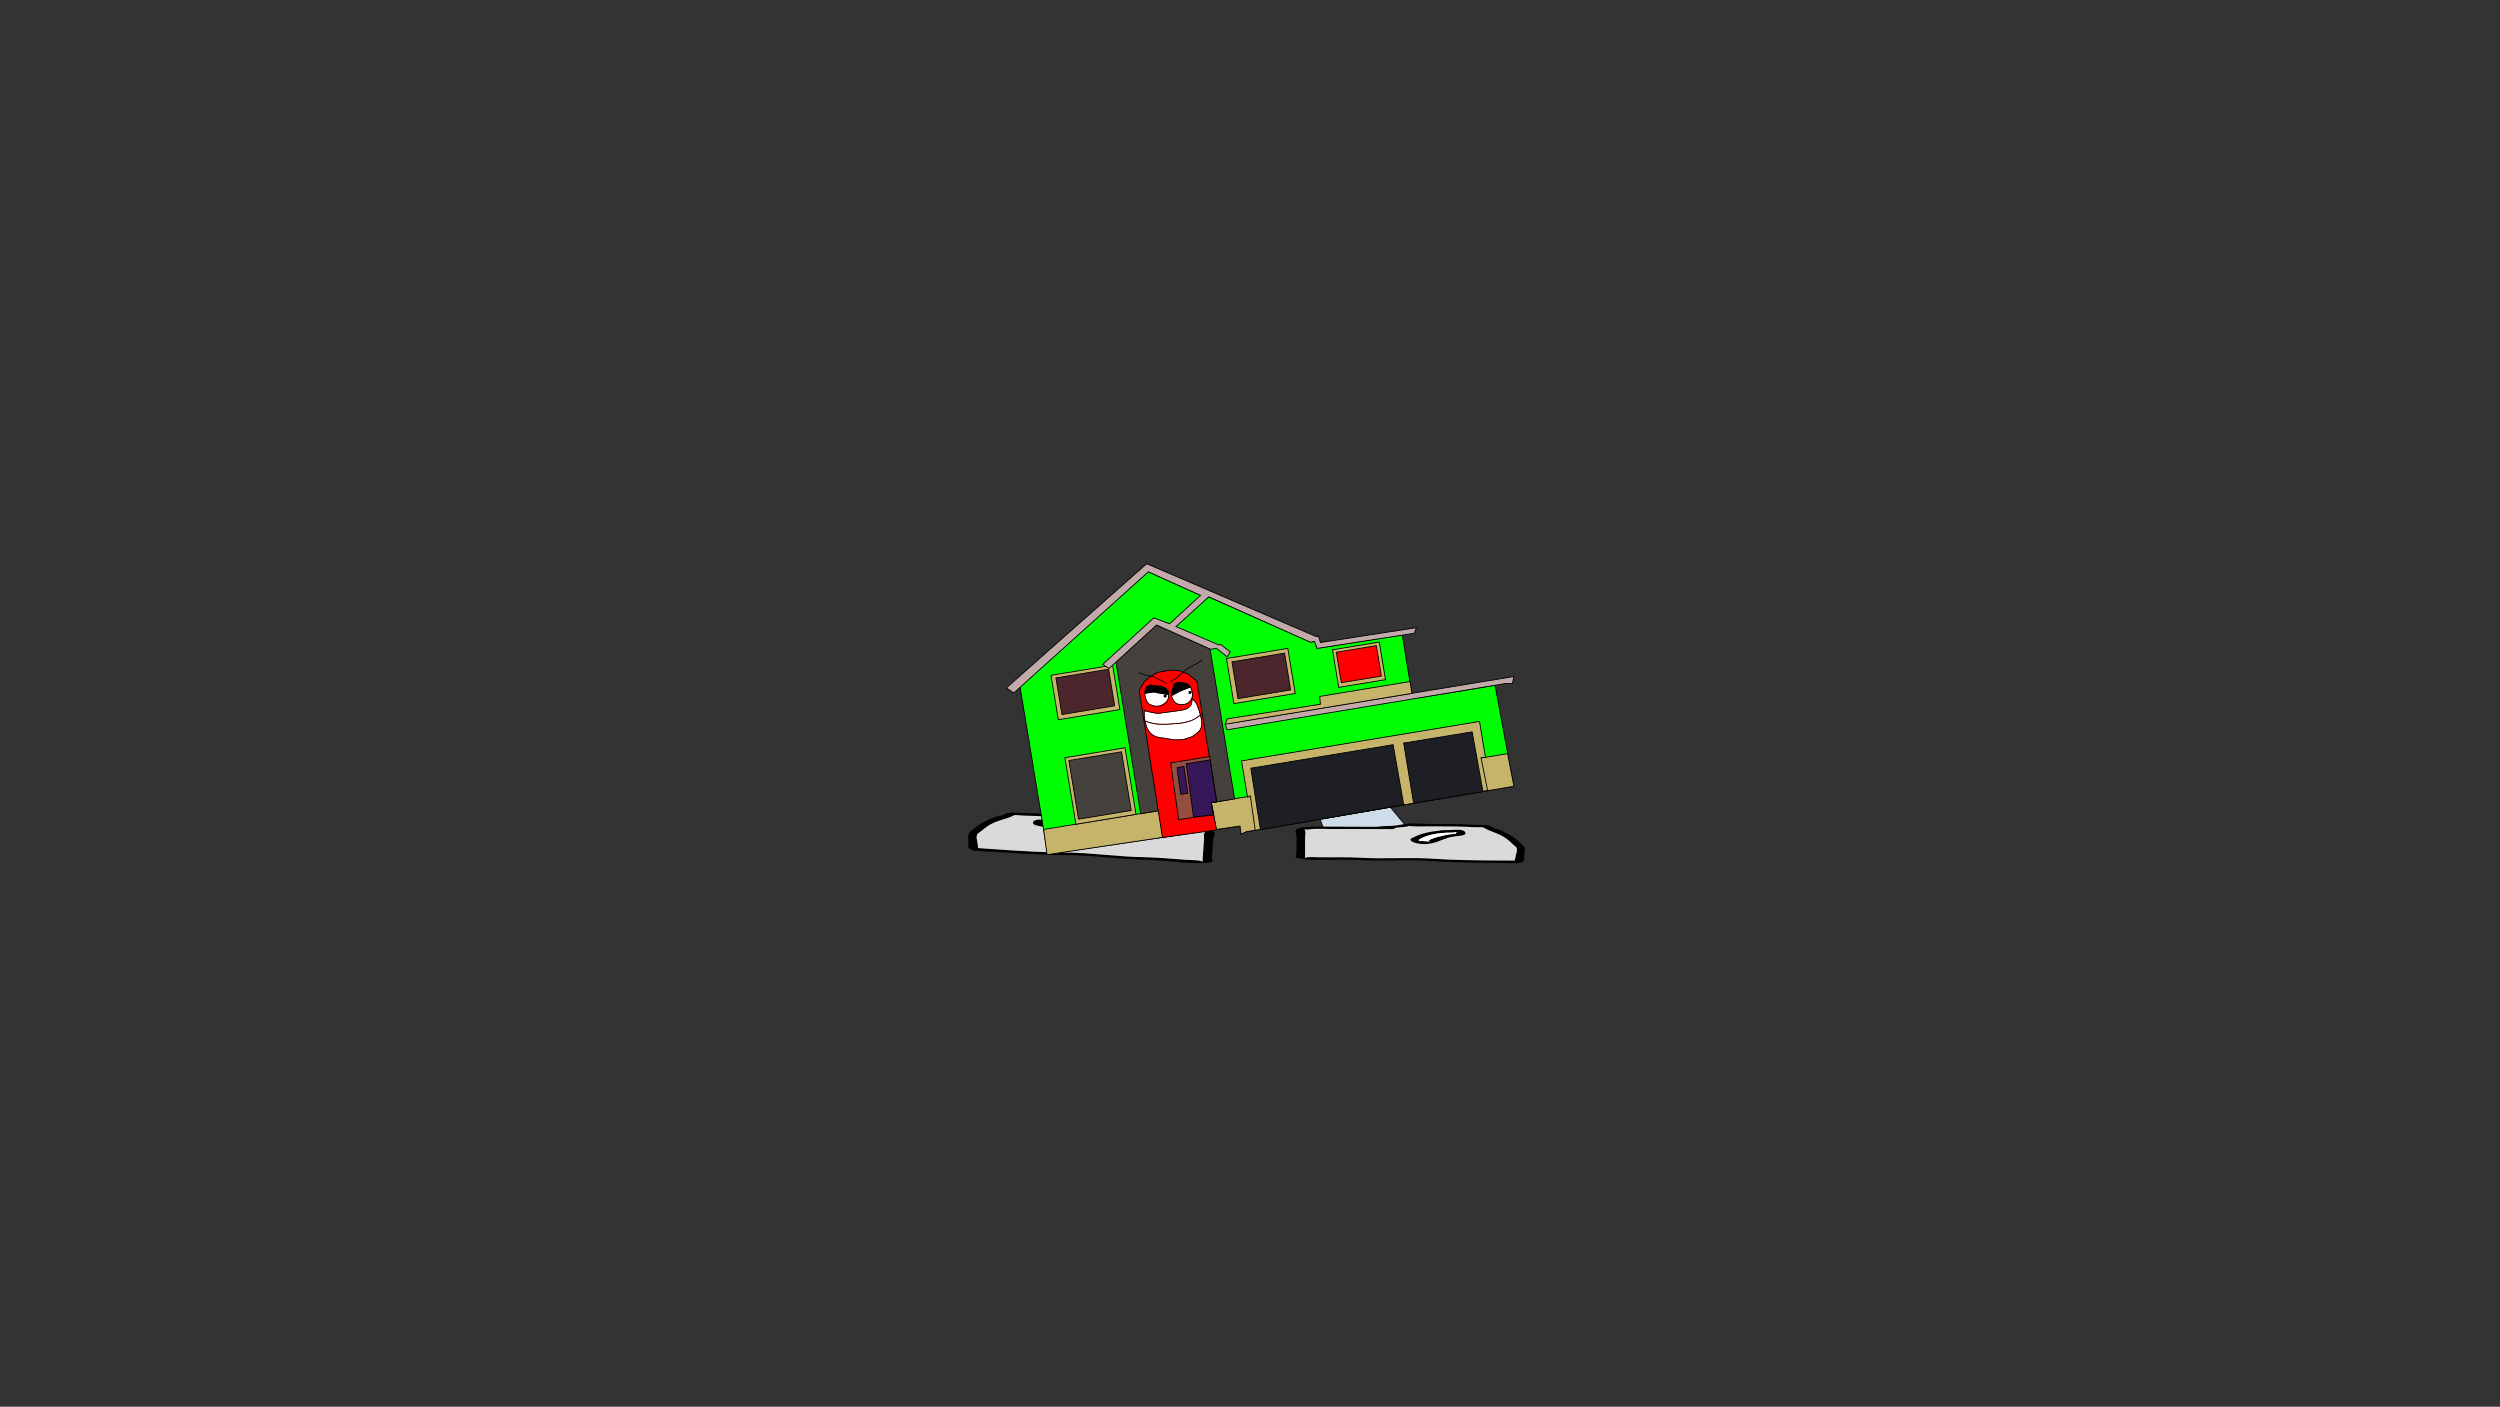 <svg version="1.1" xmlns="http://www.w3.org/2000/svg" xmlns:xlink="http://www.w3.org/1999/xlink" width="2878.25" height="1619.58" viewBox="0,0,2878.25,1619.58"><rect x="0" y="0" width="2878.25" height="1619.58" fill="#333333" stroke="none"/><g transform="translate(1117.373,629.809)"><g data-paper-data="{&quot;isPaintingLayer&quot;:true}" fill-rule="nonzero" stroke-linejoin="miter" stroke-miterlimit="10" stroke-dasharray="" stroke-dashoffset="0" style="mix-blend-mode: normal"><path d="M-1117.373,989.77v-1619.58h2878.25v1619.58z" fill="none" stroke="#000000" stroke-width="0" stroke-linecap="butt"/><path d="M410.727,335.387l-18.907,-49.703l43.126,-44.596l68.323,82.419z" data-paper-data="{&quot;index&quot;:null}" fill="#cedce9" stroke="#000000" stroke-width="1" stroke-linecap="round"/><path d="M496.062,322.792c-2.476,0.337 -4.91,0.526 -7.319,0.659c0.016,0.053 0.024,0.109 0.024,0.167c-0.006,1.412 -5.044,1.392 -5.044,1.392c-22.254,-0.088 -44.508,-0.177 -66.761,-0.265c-5.727,-0.023 -19.973,-0.72 -24.2,0.108c-2.435,0.477 -4.176,0.422 -7.294,0.473c-0.352,0.006 -0.992,0.019 -1.557,0.026c3.012,0.615 1.533,6.183 1.527,7.741c-0.026,6.59 -0.052,13.179 -0.079,19.769c-0.005,1.177 -0.009,2.353 -0.014,3.53c-0.002,0.471 -0.893,1.808 -0.006,1.412c3.378,-1.508 9.954,-0.664 17.638,-0.636c15.146,0.055 31.364,-0.335 46.237,0.488c27.158,1.63 56.374,-0.686 83.315,1.117c22.69,1.68 49.858,1.931 73.241,2.024c5.878,0.023 11.757,0.047 17.635,0.07c0.884,0.004 2.273,-0.024 3.711,-0.055c-1.443,-0.73 0.078,-2.476 0.082,-3.46c0.015,-3.676 4.437,-10.001 -0.948,-13.325c-4.755,-4.03 -7.757,-7.903 -15.523,-11.934c-5.73,-2.974 -14.658,-5.626 -19.397,-8.576c-2.296,-1.756 -4.363,-0.516 -11.862,-0.95c-16.593,-0.961 -33.238,-0.838 -50.383,-0.906c-6.249,-0.025 -14.1,0.3 -20.154,-0.08c-1.278,-0.08 -3.68,-0.369 -5.48,-0.604c3.291,0.726 -4.228,1.386 -7.388,1.816zM416.972,321.921c16.819,0.067 33.638,0.134 50.456,0.2c0.485,-0.066 0.971,-0.132 1.456,-0.198c6.394,-0.87 12.163,-0.61 17.639,-0.989c7.463,-0.517 11.934,-2.339 19.634,-2.746c4.423,-0.234 16.669,0.623 22.937,0.648c16.998,0.068 33.979,-0.137 50.383,0.906c9.215,0.586 17.01,-0.454 21.307,2.833c0.631,1.245 5.714,2.041 8.37,3.008c4.06,1.477 7.449,3.653 10.588,5.283c7.783,4.04 11.195,8.176 16.068,12.306c4.352,4.351 1.48,9.712 1.462,14.22c-0.01,2.492 1.385,4.254 -5.064,6.334c-2.249,0.725 -22.993,-0.091 -26.453,-0.105c-24.119,-0.096 -52.299,-0.387 -75.685,-2.118c-25.69,-2.207 -56.291,0.508 -82.847,-1.086c-21.4,-1.436 -54.453,2.032 -71.964,-2.653c-1.734,-0.464 0.017,-4.19 0.02,-4.942c0.026,-6.59 0.052,-13.179 0.079,-19.769c0.009,-2.203 -3.436,-7.477 1.828,-9.097c9.185,-2.827 26.352,-2.088 39.785,-2.035z" data-paper-data="{&quot;index&quot;:null}" fill="#000000" stroke="none" stroke-width="1" stroke-linecap="butt"/><path d="M488.672,323.383c2.409,-0.134 4.872,-0.324 7.349,-0.661c3.16,-0.43 10.709,-1.091 7.418,-1.817c1.8,0.236 4.222,0.524 5.5,0.604c6.055,0.38 13.975,0.059 20.225,0.084c17.145,0.068 33.899,-0.034 50.491,0.926c7.499,0.434 9.581,-0.801 11.877,0.955c4.739,2.951 13.704,5.623 19.434,8.598c7.766,4.031 10.779,7.931 15.533,11.961c5.385,3.324 0.939,9.673 0.924,13.349c-0.004,0.984 -1.535,2.735 -0.091,3.465c-1.438,0.031 -2.829,0.06 -3.713,0.056c-5.878,-0.023 -11.767,-0.042 -17.645,-0.066c-23.383,-0.093 -50.662,-0.32 -73.351,-2c-26.941,-1.803 -56.424,0.499 -83.582,-1.132c-14.873,-0.823 -31.136,-0.449 -46.282,-0.504c-7.684,-0.028 -14.266,-0.875 -17.644,0.633c-0.888,0.396 -0,-0.944 0.002,-1.414c0.005,-1.177 0.001,-2.359 0.005,-3.536c0.026,-6.59 0.042,-13.219 0.068,-19.808c0.006,-1.558 1.501,-7.139 -1.511,-7.754c0.566,-0.007 1.206,-0.02 1.558,-0.026c3.118,-0.051 4.863,0.001 7.298,-0.475c4.227,-0.828 18.487,-0.137 24.213,-0.114c22.254,0.088 44.626,0.149 66.88,0.238c0,0 5.063,0.018 5.069,-1.394c0,-0.058 -0.007,-0.114 -0.024,-0.167z" data-paper-data="{&quot;noHover&quot;:false,&quot;origItem&quot;:[&quot;Path&quot;,{&quot;applyMatrix&quot;:true,&quot;segments&quot;:[[[579.60736,595.76373],[0.95609,-0.20262],[0.00646,0.07548]],[[579.61718,596],[0,-0.08208],[0,2]],[[577.61718,598],[0,0],[-8.83333,0]],[[551.11718,598],[8.83333,0],[-2.27308,0]],[[541.51161,598.28885],[1.67648,-1.19621],[-0.96568,0.68904]],[[538.61718,599],[1.23739,-0.09027],[-0.13966,0.01019]],[[537.99901,599.04541],[0.22447,-0.0134],[1.19653,0.85421]],[[538.61718,610],[0,-2.20646],[0,9.33333]],[[538.61718,638],[0,-9.33333],[0,1.66667]],[[538.61718,643],[0,-1.66667],[0,0.66667]],[[538.61718,645],[-0.35177,0.56631],[1.33831,-2.15456]],[[545.61718,644],[-3.04994,0.00386],[6.01206,-0.00761]],[[563.97058,644.43107],[-5.90478,-1.08158],[10.78253,2.15651]],[[597.04254,645.54479],[-10.6965,-2.40266],[9.00888,2.25222]],[[626.11718,648],[-9.28168,0],[2.33333,0]],[[633.11718,648],[-2.33333,0],[0.35109,0]],[[634.59021,647.90091],[-0.5707,0.05184],[-0.57412,-1.02596]],[[634.61718,643],[0,1.39387],[0,-5.20707]],[[634.21982,624.13246],[2.14282,4.67827],[-1.8936,-5.6808]],[[628.03948,607.31672],[3.08887,5.66543],[-2.2791,-4.1802]],[[620.32688,595.27881],[1.8857,4.15235],[-0.91417,-2.47477]],[[615.61718,594],[2.9771,0.57275],[-6.58756,-1.26734]],[[595.61718,593],[6.8054,0],[-2.48058,0]],[[587.61718,593],[2.40395,0.50364],[-0.50743,-0.10631]],[[585.44122,592.1748],[0.71481,0.32365],[1.30749,1.01011]],[[582.51161,594.78885],[1.25365,-0.62682],[-0.98239,0.4912]]],&quot;closed&quot;:true}],&quot;index&quot;:null}" fill="#dadada" stroke="none" stroke-width="1" stroke-linecap="butt"/><path d="M559.287,328.84c0.001,-0.164 -0.068,-0.438 -0.134,-0.708c-0.26,0.108 -0.647,0.2 -1.146,0.277c-1.495,0.42 -3.759,0.411 -3.759,0.411c-19.192,-0.076 -30.292,3.628 -37.092,7.545c-0.8,0.444 -0.732,0.984 -0.734,1.484c-0.001,0.142 -0.05,0.368 -0.104,0.602c0.051,-0.075 0.178,-0.137 0.436,-0.175c1.14,-0.171 11.043,0.943 12.262,0.329c0.366,-0.184 -1.791,-0.228 -1.671,-0.437c1.474,-2.57 17.009,-6.404 24.643,-7.442c1.98,-0.269 4.208,-0.4 6.423,-0.455c-0.864,-0.381 0.875,-0.953 0.877,-1.43zM516.292,338.567c-0.116,0.502 -0.22,0.981 0.125,0.693c0.236,-0.197 -0.102,-0.475 -0.125,-0.693zM508.148,335.066c7.216,-3.776 16.808,-7.207 31.738,-8.513c1.404,-0.608 4.296,-0.597 4.296,-0.597l2.519,0.01c5.705,0.023 8.725,-0.522 14.852,-0.498c8.509,0.034 10.463,4.784 6.008,6.155c-2.811,0.865 -7.317,1.135 -11.078,1.647c-11.133,1.515 -15.279,5.979 -27.479,8.159c-12.931,2.311 -27.136,-2.876 -20.857,-6.363z" data-paper-data="{&quot;index&quot;:null}" fill="#000000" stroke="none" stroke-width="1" stroke-linecap="butt"/><path d="M559.341,328.086c0.066,0.27 0.146,0.548 0.145,0.712c-0.002,0.477 -1.721,1.058 -0.856,1.439c-2.215,0.055 -4.456,0.18 -6.435,0.449c-7.634,1.039 -23.244,4.853 -24.718,7.422c-0.12,0.209 1.798,0.376 1.431,0.56c-1.218,0.613 -11.207,-0.519 -12.347,-0.348c-0.258,0.039 -0.384,0.1 -0.435,0.176c0.054,-0.234 0.094,-0.463 0.095,-0.605c0.002,-0.5 -0.088,-1.049 0.712,-1.494c6.8,-3.916 18.301,-7.702 37.493,-7.626c0,0 2.275,0.012 3.77,-0.408c0.498,-0.077 0.886,-0.169 1.146,-0.277z" data-paper-data="{&quot;noHover&quot;:false,&quot;origItem&quot;:[&quot;Path&quot;,{&quot;applyMatrix&quot;:true,&quot;segments&quot;:[[[607.563,601.99816],[0.02649,0.38155],[-0.10299,0.15484]],[[607.10872,602.39727],[0.1976,-0.11227],[-0.59254,0.60273]],[[605.61718,603],[0,0],[-7.618,0]],[[590.90604,613.89443],[2.69308,-5.58508],[-0.31682,0.63364]],[[590.61718,616],[0,-0.70843],[0,0.20156]],[[590.57685,616.85325],[0.02106,-0.33136],[0.02013,-0.10671]],[[590.74964,616.60263],[-0.10238,0.05628],[0.45234,-0.24865]],[[595.61718,617],[-0.48256,0.87548],[0.14503,-0.26312]],[[594.95308,616.3906],[-0.04725,0.29671],[0.58086,-3.64773]],[[604.72276,605.71115],[-3.02833,1.51416],[0.78545,-0.39273]],[[607.27135,605.03032],[-0.87898,0.0905],[-0.34365,-0.53523]],[[607.61718,603],[0,0.6759],[0,-0.23192]]],&quot;closed&quot;:true}],&quot;index&quot;:null}" fill="#ffffff" stroke="none" stroke-width="1" stroke-linecap="butt"/><path d="M159.777,318.012l82.787,-91.803l52.255,49.673l-22.909,55.362z" data-paper-data="{&quot;index&quot;:null}" fill="#cedce9" stroke="#000000" stroke-width="1" stroke-linecap="round"/><path d="M151.234,316.05c-3.343,-0.706 -11.325,-1.998 -7.752,-2.517c-1.942,0.111 -4.53,0.232 -5.902,0.218c-6.499,-0.067 -14.861,-1.026 -21.54,-1.487c-18.324,-1.265 -36.099,-2.695 -53.902,-2.964c-8.046,-0.121 -10.157,-1.608 -12.747,0.089c-5.294,2.783 -15.039,4.919 -21.393,7.65c-8.612,3.701 -12.122,7.605 -17.517,11.54c-6.013,3.132 -1.782,10.234 -2.053,14.163c-0.073,1.052 1.417,3.036 -0.183,3.703c1.534,0.145 3.016,0.283 3.961,0.349c6.283,0.434 12.565,0.868 18.848,1.301c24.991,1.726 54.038,3.577 78.411,3.552c28.925,0.176 59.96,4.931 89.104,5.308c15.955,0.282 33.252,1.963 49.439,3.087c8.212,0.57 15.304,0.181 18.795,2.056c0.918,0.493 0.069,-1.006 0.104,-1.509c0.087,-1.258 0.174,-2.515 0.261,-3.773c0.486,-7.043 0.973,-14.085 1.459,-21.128c0.115,-1.665 -1.031,-7.729 2.235,-8.151c-0.604,-0.052 -1.286,-0.116 -1.662,-0.149c-3.327,-0.298 -5.192,-0.375 -7.756,-1.075c-4.452,-1.214 -19.728,-1.581 -25.848,-2.004c-23.784,-1.642 -47.567,-3.284 -71.351,-4.926c0,0 -5.385,-0.372 -5.281,-1.881c0.004,-0.062 0.017,-0.121 0.039,-0.176c-2.564,-0.331 -5.149,-0.722 -7.769,-1.276zM235.805,321.291c14.357,0.991 32.756,1.542 42.35,5.279c5.497,2.141 1.406,7.507 1.243,9.862c-0.486,7.043 -0.973,14.085 -1.459,21.128c-0.056,0.804 1.524,4.922 -0.365,5.282c-19.075,3.64 -54.12,-2.645 -77.097,-2.781c-28.498,-0.369 -60.982,-5.658 -88.602,-5.305c-25.121,0.025 -55.253,-1.863 -81.03,-3.643c-3.697,-0.255 -25.925,-1.001 -28.271,-1.952c-6.728,-2.726 -5.1,-4.499 -4.916,-7.163c0.333,-4.818 -2.318,-10.771 2.672,-15.079c5.529,-4.033 9.498,-8.186 18.128,-11.895c3.481,-1.496 7.273,-3.557 11.725,-4.818c2.914,-0.825 8.407,-1.28 9.177,-2.56c4.848,-3.177 13.095,-1.457 22.986,-1.364c17.609,0.165 35.735,1.709 53.902,2.964c6.7,0.463 19.85,0.502 24.558,1.098c8.195,1.036 12.829,3.332 20.763,4.466c5.822,0.832 12.006,1.005 18.769,2.433c0.513,0.108 1.027,0.217 1.54,0.325c17.975,1.241 35.95,2.482 53.925,3.723z" data-paper-data="{&quot;index&quot;:null}" fill="#000000" stroke="none" stroke-width="1" stroke-linecap="butt"/><path d="M159.083,317.258c-0.021,0.056 -0.034,0.115 -0.038,0.177c-0.104,1.509 5.307,1.885 5.307,1.885c23.784,1.642 47.692,3.323 71.476,4.965c6.12,0.423 21.41,0.797 25.861,2.012c2.564,0.699 4.433,0.779 7.76,1.077c0.376,0.034 1.059,0.098 1.663,0.15c-3.266,0.422 -2.105,6.502 -2.22,8.167c-0.486,7.043 -0.987,14.127 -1.473,21.169c-0.087,1.258 -0.183,2.521 -0.27,3.778c-0.035,0.503 0.809,2.004 -0.108,1.511c-3.491,-1.875 -10.59,-1.483 -18.802,-2.053c-16.187,-1.123 -33.534,-2.791 -49.489,-3.073c-29.144,-0.377 -60.465,-5.137 -89.391,-5.313c-24.374,0.025 -53.537,-1.861 -78.528,-3.587c-6.283,-0.434 -12.576,-0.873 -18.858,-1.307c-0.945,-0.065 -2.429,-0.204 -3.963,-0.35c1.599,-0.667 0.1,-2.657 0.173,-3.709c0.271,-3.929 -3.984,-11.059 2.029,-14.191c5.394,-3.935 8.918,-7.867 17.53,-11.568c6.354,-2.731 16.142,-4.887 21.435,-7.669c2.59,-1.697 4.719,-0.215 12.765,-0.094c17.803,0.268 35.695,1.685 54.019,2.95c6.679,0.461 15.116,1.422 21.615,1.489c1.372,0.014 3.982,-0.105 5.923,-0.217c-3.573,0.519 4.441,1.814 7.784,2.52c2.62,0.553 5.236,0.949 7.8,1.28z" data-paper-data="{&quot;noHover&quot;:false,&quot;origItem&quot;:[&quot;Path&quot;,{&quot;applyMatrix&quot;:true,&quot;segments&quot;:[[[579.60736,595.76373],[0.95609,-0.20262],[0.00646,0.07548]],[[579.61718,596],[0,-0.08208],[0,2]],[[577.61718,598],[0,0],[-8.83333,0]],[[551.11718,598],[8.83333,0],[-2.27308,0]],[[541.51161,598.28885],[1.67648,-1.19621],[-0.96568,0.68904]],[[538.61718,599],[1.23739,-0.09027],[-0.13966,0.01019]],[[537.99901,599.04541],[0.22447,-0.0134],[1.19653,0.85421]],[[538.61718,610],[0,-2.20646],[0,9.33333]],[[538.61718,638],[0,-9.33333],[0,1.66667]],[[538.61718,643],[0,-1.66667],[0,0.66667]],[[538.61718,645],[-0.35177,0.56631],[1.33831,-2.15456]],[[545.61718,644],[-3.04994,0.00386],[6.01206,-0.00761]],[[563.97058,644.43107],[-5.90478,-1.08158],[10.78253,2.15651]],[[597.04254,645.54479],[-10.6965,-2.40266],[9.00888,2.25222]],[[626.11718,648],[-9.28168,0],[2.33333,0]],[[633.11718,648],[-2.33333,0],[0.35109,0]],[[634.59021,647.90091],[-0.5707,0.05184],[-0.57412,-1.02596]],[[634.61718,643],[0,1.39387],[0,-5.20707]],[[634.21982,624.13246],[2.14282,4.67827],[-1.8936,-5.6808]],[[628.03948,607.31672],[3.08887,5.66543],[-2.2791,-4.1802]],[[620.32688,595.27881],[1.8857,4.15235],[-0.91417,-2.47477]],[[615.61718,594],[2.9771,0.57275],[-6.58756,-1.26734]],[[595.61718,593],[6.8054,0],[-2.48058,0]],[[587.61718,593],[2.40395,0.50364],[-0.50743,-0.10631]],[[585.44122,592.1748],[0.71481,0.32365],[1.30749,1.01011]],[[582.51161,594.78885],[1.25365,-0.62682],[-0.98239,0.4912]]],&quot;closed&quot;:true}],&quot;index&quot;:null}" fill="#dadada" stroke="none" stroke-width="1" stroke-linecap="butt"/><path d="M83.21,317.579c-0.035,0.51 1.779,1.256 0.825,1.596c2.362,0.232 4.732,0.545 6.827,0.988c8.075,1.706 24.375,7.014 25.748,9.875c0.112,0.233 -2.197,0.111 -1.82,0.336c1.254,0.75 11.922,0.333 13.127,0.605c0.273,0.062 0.404,0.137 0.452,0.221c-0.039,-0.254 -0.075,-0.499 -0.064,-0.651c0.037,-0.535 0.152,-1.105 -0.668,-1.643c-6.96,-4.715 -18.531,-9.539 -39.042,-10.956c0,0 -2.421,-0.167 -3.985,-0.732c-0.526,-0.121 -0.933,-0.25 -1.202,-0.386c-0.091,0.283 -0.186,0.571 -0.198,0.746zM128.201,332.058c0.346,0.334 0.273,-0.186 0.188,-0.731c-0.042,0.231 -0.425,0.502 -0.188,0.731zM137.363,328.221c6.437,4.215 -9.146,8.649 -22.781,5.171c-12.865,-3.282 -16.947,-8.375 -28.723,-10.862c-3.978,-0.84 -8.771,-1.48 -11.707,-2.624c-4.653,-1.813 -2.195,-6.735 6.899,-6.107c6.549,0.452 9.733,1.27 15.83,1.691l2.692,0.186c0,0 3.091,0.213 4.544,0.973c15.851,2.561 25.83,6.975 33.246,11.572z" data-paper-data="{&quot;index&quot;:null}" fill="#000000" stroke="none" stroke-width="1" stroke-linecap="butt"/><path d="M83.211,316.769c0.269,0.136 0.676,0.264 1.203,0.386c1.564,0.565 3.996,0.73 3.996,0.73c20.512,1.416 32.504,6.359 39.464,11.074c0.82,0.537 0.681,1.117 0.644,1.651c-0.01,0.152 0.014,0.4 0.054,0.654c-0.049,-0.084 -0.178,-0.16 -0.451,-0.222c-1.205,-0.272 -11.966,0.159 -13.22,-0.592c-0.377,-0.226 1.685,-0.254 1.573,-0.487c-1.374,-2.86 -17.755,-8.154 -25.83,-9.859c-2.094,-0.442 -4.479,-0.751 -6.841,-0.982c0.953,-0.34 -0.838,-1.094 -0.803,-1.604c0.012,-0.175 0.12,-0.466 0.211,-0.749z" data-paper-data="{&quot;noHover&quot;:false,&quot;origItem&quot;:[&quot;Path&quot;,{&quot;applyMatrix&quot;:true,&quot;segments&quot;:[[[607.563,601.99816],[0.02649,0.38155],[-0.10299,0.15484]],[[607.10872,602.39727],[0.1976,-0.11227],[-0.59254,0.60273]],[[605.61718,603],[0,0],[-7.618,0]],[[590.90604,613.89443],[2.69308,-5.58508],[-0.31682,0.63364]],[[590.61718,616],[0,-0.70843],[0,0.20156]],[[590.57685,616.85325],[0.02106,-0.33136],[0.02013,-0.10671]],[[590.74964,616.60263],[-0.10238,0.05628],[0.45234,-0.24865]],[[595.61718,617],[-0.48256,0.87548],[0.14503,-0.26312]],[[594.95308,616.3906],[-0.04725,0.29671],[0.58086,-3.64773]],[[604.72276,605.71115],[-3.02833,1.51416],[0.78545,-0.39273]],[[607.27135,605.03032],[-0.87898,0.0905],[-0.34365,-0.53523]],[[607.61718,603],[0,0.6759],[0,-0.23192]]],&quot;closed&quot;:true}],&quot;index&quot;:null}" fill="#ffffff" stroke="none" stroke-width="1" stroke-linecap="butt"/><g><g stroke="#000000" stroke-width="1"><path d="M311.833,330.203l-1.119,-9.196l-221.891,32.657l-31.934,-193.389l147.537,-131.918l68.05,30.74l1.715,-1.697l117.04,51.863l5.372,-0.502l2.488,7.813l97.949,-15.403l12.003,73.491l94.838,-15.446l21.548,115.991l-307.536,52.583z" data-paper-data="{&quot;index&quot;:null}" fill="#00ff03" stroke-linecap="round"/><path d="M625.592,275.394l-307.97,52.269l-6.036,2.924l-1.42,-9.403l-27.41,4.012l-5.77,-30.915l341.339,-56.451z" data-paper-data="{&quot;index&quot;:null}" fill="#c7b46b" stroke-linecap="round"/><path d="M84.199,325.13l133.117,-21.853l4.045,30.943l-133.297,19.955z" data-paper-data="{&quot;index&quot;:null}" fill="#c7b46b" stroke-linecap="round"/><path d="M275.792,117.317l28.247,172.667l-26.959,4.323l5.579,30.562l-61.254,9.344l-4.393,-30.629l-18.304,3.023l-2.829,0.596l-28.461,-174.773l46.418,-42.789z" data-paper-data="{&quot;index&quot;:null}" fill="#45413d" stroke-linecap="round"/><path d="M260.769,155.521l22.722,137.599l-6.196,1.152l5.982,31.394l-62.284,8.743l-26.836,-168.959l5.071,-9.575l7.053,-6.433l9.006,-5.085l13.148,-2.557l10.951,0.248l11.073,4.211l10.289,8.324z" data-paper-data="{&quot;index&quot;:null}" fill="#ff0000" stroke-linecap="round"/><path d="M283.123,293.31l-5.958,0.984l2.531,13.717l-40.035,5.711l-9.296,-65.157l44.941,-7.421z" data-paper-data="{&quot;index&quot;:null}" fill="#954d40" stroke-linecap="round"/><path d="M283.246,293.247l-6.408,0.673l2.526,14.489l-22.612,2.449l-8.417,-61.447l27.368,-4.262z" data-paper-data="{&quot;index&quot;:null}" fill="#361758" stroke-linecap="round"/><path d="M245.673,252.634l4.434,30.879l-8.18,1.222l-4.113,-30.547l6.673,-1.487z" data-paper-data="{&quot;index&quot;:null}" fill="#361758" stroke-linecap="round"/><path d="M318.886,288.047l-6.913,-41.864l274.021,-45.421l6.858,41.53l-5.154,0.209l7.554,37.688l-267.5,45.971l-5.621,-39.678z" data-paper-data="{&quot;index&quot;:null}" fill="#c7b46b" stroke-linecap="round"/><path d="M333.75,325.427l-11.03,-70.825l163.79,-27.047l12.186,68.963z" data-paper-data="{&quot;index&quot;:null}" fill="#1e1f24" stroke-linecap="round"/><path d="M510.092,294.895l-11.43,-69.217l78.894,-12.899l12.418,68.754z" data-paper-data="{&quot;index&quot;:null}" fill="#1e1f24" stroke-linecap="round"/><path d="M615.645,157.145l-320.352,53.285l-2.043,-6.73l332.241,-54.606l-1.21,6.368l-0.379,1.733z" data-paper-data="{&quot;index&quot;:null}" fill="#c3aaaa" stroke-linecap="round"/><path d="M508.153,168.47l-214.948,35.494l2.308,-6.164l107.295,-16.818l-0.819,-8.988l103.999,-17.173z" data-paper-data="{&quot;index&quot;:null}" fill="#c7b46b" stroke-linecap="round"/><path d="M423.873,161.57l-7.152,-43.311l53.88,-8.897l7.152,43.311z" data-paper-data="{&quot;index&quot;:null}" fill="#c7b46b" stroke-linecap="butt"/><path d="M426.907,156.154l-5.78,-35.001l46.059,-7.606l5.78,35.001z" data-paper-data="{&quot;index&quot;:null}" fill="#ff0000" stroke-linecap="butt"/><path d="M303.198,180.261l-8.58,-51.956l70.652,-11.667l8.58,51.956z" data-paper-data="{&quot;index&quot;:null}" fill="#c7b46b" stroke-linecap="butt"/><path d="M307.956,174.475l-6.986,-42.304l60.571,-10.002l6.986,42.304z" data-paper-data="{&quot;index&quot;:null}" fill="#4b262d" stroke-linecap="butt"/><path d="M101.082,198.806l-8.446,-51.145l70.913,-11.71l8.446,51.145z" data-paper-data="{&quot;index&quot;:null}" fill="#c7b46b" stroke-linecap="butt"/><path d="M105.267,192.798l-6.953,-42.108l60.629,-10.012l6.953,42.108z" data-paper-data="{&quot;index&quot;:null}" fill="#4b262d" stroke-linecap="butt"/><path d="M395.998,108.594l-4.621,1.02l-117.065,-52.287l-37.718,34.242l49.298,21.115l2.331,-0.385l10.848,8.489l-3.727,5.627l-12.132,-9.819l-6.735,1.112l-62.264,-27.926l-54.8,50.041l-7.296,-4.706l58.951,-53.639l18.039,6.916l35.702,-32.752l-60.128,-27.079l-154.814,139.417l-8.668,-5.765l161.582,-143.018l195.051,83.838l2.72,-0.449l2.275,7.334l110.444,-17.081l-2.396,6.435l-111.892,17.449z" data-paper-data="{&quot;index&quot;:null}" fill="#c3aaaa" stroke-linecap="round"/><path d="M121.31,319.14l-12.654,-76.633l69.204,-11.428l12.654,76.633z" data-paper-data="{&quot;index&quot;:null}" fill="#c7b46b" stroke-linecap="butt"/><path d="M124.361,313.291l-11.148,-67.512l60.6,-10.007l11.148,67.512z" data-paper-data="{&quot;index&quot;:null}" fill="#45413d" stroke-linecap="butt"/></g><path d="M238.932,156.247c2.439,-0.334 5.167,0.543 7.592,0.713c5.453,0.599 7.616,6.185 8.467,10.894c0.847,5.066 -1.68,9.75 -6.202,12.051c-3.917,1.664 -10.368,1.772 -13.372,-1.638c-2.585,-2.934 -4.745,-7.896 -3.517,-11.891c1.623,-3.611 1.804,-7.375 4.963,-9.588c0.671,-0.245 1.363,-0.444 2.069,-0.54z" data-paper-data="{&quot;noHover&quot;:false,&quot;origItem&quot;:[&quot;Path&quot;,{&quot;applyMatrix&quot;:true,&quot;segments&quot;:[[[445.39041,221.44036],[1.52724,-0.28876],[-7.5619,3.62864]],[[431.40475,240.19578],[4.76177,-7.1739],[-4.05124,8.13908]],[[434.7173,266.85895],[-4.50777,-7.21123],[5.2386,8.38318]],[[462.72964,275.08447],[-8.99419,2.18279],[10.52051,-3.33503]],[[480.23855,251.50606],[0.02148,11.17046],[-0.15839,-10.40801]],[[465.98548,225.22958],[11.49015,3.21826],[-5.14324,-1.22327]],[[450.00678,221.01818],[5.35276,0.14784],[-1.55103,-0.04284]]],&quot;closed&quot;:true}]}" fill="#ffffff" stroke="none" stroke-width="0.5" stroke-linecap="butt"/><path d="M201.189,199.931c-0.659,-3.526 -0.979,-7.387 -0.824,-10.897c4.959,0.837 9.776,2.354 14.805,2.89c2.383,0.129 4.59,-0.515 6.938,-0.829c3.759,-0.503 7.635,-0.807 11.372,-1.424c5.299,-0.882 10.716,-1.072 15.715,-3.182c3.352,-2.024 5.83,-4.071 5.973,-8.31c0.017,-0.491 0.444,-1.948 0.404,-2.803c1.755,1.756 3.645,3.635 4.634,5.921c1.644,3.793 2.922,7.896 3.984,11.961c-3.848,2.843 -7.665,5.54 -12.453,6.95c-6.321,1.864 -11.802,2.561 -18.363,2.842c-5.814,0.582 -12.177,0.824 -17.953,0.325c-4.542,-0.479 -9.943,-1.603 -14.231,-3.445z" data-paper-data="{&quot;noHover&quot;:false,&quot;origItem&quot;:[&quot;Path&quot;,{&quot;applyMatrix&quot;:true,&quot;segments&quot;:[[[382.92541,313.67836],[-9.577,-2.63838],[12.2179,3.11843]],[[421.4788,319.28722],[-12.68354,-0.81063],[14.17937,1.72223]],[[461.80476,319.7412],[-14.22386,1.75987],[10.77221,-1.32745]],[[490.97594,309.27344],[-9.26404,4.73832],[-0.83843,-9.10048]],[[486.66505,282.2337],[2.1836,8.72296],[-1.31343,-5.25646]],[[478.82595,267.90954],[3.14443,4.3901],[-0.21584,1.84845]],[[477.15068,273.70296],[0.20946,-1.04788],[-1.8079,9.04456]],[[461.39443,289.44119],[7.91093,-3.15437],[-11.4747,2.75549]],[[426.36944,290.77941],[11.68259,-0.01408],[-8.23623,0]],[[401.63503,289.76168],[8.24526,0.25355],[-5.15013,-0.15837]],[[386.25703,289.04467],[5.06893,1.12085],[-10.60282,-2.93383]],[[355.70644,277.63514],[10.34475,3.5525],[-1.57661,7.47608]],[[353.61627,301.2767],[-0.16513,-7.80005],[8.55085,5.47314]]],&quot;closed&quot;:true}]}" fill="#ffffff" stroke="none" stroke-width="0.5" stroke-linecap="butt"/><path d="M264.421,194.156c0.252,0.991 0.493,1.984 0.723,2.966c1.323,5.649 1.274,11.546 -3.376,15.711c-2.351,2.114 -5.6,4.638 -8.571,5.787c-2.303,0.891 -4.815,1.248 -7.098,2.232c-6.176,0.996 -11.793,1.049 -17.909,-0.34c-5.88,-1.335 -11.622,-0.731 -17.066,-3.706c-5.257,-2.869 -7.906,-8.433 -9.341,-14.167c-0.134,-0.536 -0.261,-1.087 -0.378,-1.646c4.27,1.732 9.494,2.791 13.921,3.259c5.83,0.491 12.225,0.215 18.094,-0.375c6.628,-0.281 12.191,-0.946 18.576,-2.825c4.819,-1.421 8.549,-4.114 12.425,-6.897z" data-paper-data="{&quot;noHover&quot;:false,&quot;origItem&quot;:[&quot;Path&quot;,{&quot;applyMatrix&quot;:true,&quot;segments&quot;:[[[462.04991,321.72612],[10.8441,-1.34211],[-14.36752,1.77108]],[[421.29439,321.2787],[14.32318,1.74503],[-12.80201,-0.8129]],[[382.41348,315.61173],[12.33687,3.11966],[-9.334,-2.5741]],[[353.69484,303.68435],[8.54862,5.22931],[0.05498,1.24125]],[[353.92547,307.34559],[-0.09869,-1.19753],[1.04594,12.81267]],[[368.95475,341.0067],[-10.26332,-8.02031],[10.62679,8.31316]],[[404.22838,354.94424],[-12.14401,-4.94756],[12.63344,5.14696]],[[442.42017,362.01313],[-13.60569,-0.05196],[5.24829,-1.30467]],[[458.41929,359.7603],[-5.25856,1.09515],[6.78102,-1.41222]],[[478.8461,350.40967],[-5.79429,3.703],[11.45615,-7.29025]],[[491.65625,317.9428],[0.83821,12.59164],[-0.14547,-2.18822]],[[491.15825,311.33151],[0.18869,2.21636],[-9.30478,4.59936]]],&quot;closed&quot;:true}]}" fill="#ffffff" stroke="none" stroke-width="0.5" stroke-linecap="butt"/><path d="M201.825,163.613c0.389,0.245 0.635,-0.145 0.635,-0.145c2.479,-3.93 8.543,-2.758 12.808,-3.454c3.905,-0.65 9.27,0.95 11.394,4.447c1.768,4.505 1.82,10.786 -2.311,14.115c-3.373,3.256 -7.276,4.63 -11.922,4.304c-1.893,-0.808 -4.795,-0.731 -6.407,-2.084c-1.955,-1.641 -3.166,-4.017 -3.852,-6.431c-1.573,-3.338 -1.684,-6.207 -0.791,-9.776c0.144,-0.578 0.153,-1.001 0.226,-1.339c0,0.118 0.048,0.255 0.22,0.363z" data-paper-data="{&quot;noHover&quot;:false,&quot;origItem&quot;:[&quot;Path&quot;,{&quot;applyMatrix&quot;:true,&quot;segments&quot;:[[[367.48315,222.78638],[-0.04147,0.25407],[-0.27721,0.70074]],[[366.52816,225.57344],[0.51474,-1.18819],[-3.18099,7.34275]],[[364.7803,246.76473],[-2.19334,-7.72156],[0.61652,5.42378]],[[370.74669,261.87635],[-3.61458,-4.21536],[2.97952,3.47475]],[[383.71302,268.58734],[-3.77522,-2.4041],[9.85323,2.3476]],[[410.7181,263.59834],[-8.39124,5.79088],[10.04451,-5.68021]],[[420.65425,234.23446],[2.19728,10.29429],[-3.32016,-8.25703]],[[397.85054,220.71706],[8.61098,-0.01008],[-9.39899,-0.01845]],[[369.23811,223.55955],[6.71239,-7.5542],[0,0]],[[367.82634,223.64259],[0.74741,0.66436],[-0.32962,-0.293]]],&quot;closed&quot;:true}]}" fill="#ffffff" stroke="none" stroke-width="0.5" stroke-linecap="butt"/><path d="M223.954,169.502l-0.046,0.025c-1.912,0.026 -3.66,-0.3 -5.555,-0.485c-2.047,-0.2 -3.883,-0.875 -5.857,-1.325c-2.01,-0.459 -4.38,0.421 -6.421,0.448c-1.633,0.022 -3.447,0.981 -4.902,0.971c0.058,1.066 0.258,2.163 0.609,3.339c0.317,2.49 1.148,4.995 2.836,6.911c1.391,1.579 4.252,1.924 6.002,3.006c4.544,1.019 8.562,0.254 12.385,-2.459c3.306,-1.928 4.684,-5.676 4.793,-9.386c-1.05,-0.134 -2.063,-0.416 -3.061,-0.761c0.68,0.263 1.166,0.918 1.176,1.691c0.014,1.016 -0.799,1.85 -1.814,1.863c-1.016,0.014 -1.85,-0.799 -1.863,-1.814c-0.014,-1.016 0.799,-1.85 1.814,-1.863c0.198,-0.003 0.39,0.026 0.57,0.082c-0.222,-0.078 -0.443,-0.159 -0.664,-0.241zM200.39,165.029c0.09,-0.2 0.239,-0.362 0.431,-0.493c0.21,-0.714 0.475,-1.438 0.791,-2.179c0.659,-1.544 0.49,-2.255 2.345,-2.736c1.223,-0.018 2.624,-0.914 3.465,-1.794l0.137,-0.141c0,0 0.321,-0.329 0.65,-0.009c0.329,0.321 0.009,0.65 0.009,0.65l-0.137,0.141c-0.151,0.153 -0.315,0.306 -0.49,0.457c2.924,-0.327 6.284,0.497 9.224,0.451c4.383,-0.054 9.732,2.549 11.455,6.714c1.177,5.139 0.169,11.678 -4.766,14.614c-4.074,2.821 -8.401,3.718 -13.23,2.537c-1.913,-1.141 -4.788,-1.544 -6.329,-3.232c-1.81,-1.982 -2.741,-4.734 -3.061,-7.346c-0.498,-1.648 -0.704,-3.182 -0.646,-4.689c-0.215,-1.025 -0.078,-2.434 0.153,-2.945zM203.024,161.142c0.071,-0.081 0.143,-0.159 0.216,-0.235c-0.089,0.072 -0.159,0.15 -0.216,0.235z" fill="#000000" stroke="none" stroke-width="0.5" stroke-linecap="butt"/><path d="M250.908,167.666c-0.165,-1.002 0.513,-1.949 1.515,-2.114c1.002,-0.165 1.949,0.513 2.114,1.515c0.165,1.002 -0.513,1.949 -1.515,2.114c-1.002,0.165 -1.949,-0.513 -2.114,-1.515z" fill="#000000" stroke="none" stroke-width="0.5" stroke-linecap="butt"/><path d="M254.019,160.744c0.27,0.372 -0.102,0.642 -0.102,0.642l-0.094,0.061c1.016,1.929 1.647,4.145 2.029,6.251c0.357,2.187 0.145,4.299 -0.551,6.206c0.03,0.019 0.059,0.041 0.084,0.066l0.54,0.522l-0.001,0.001l0.004,0.002c1.909,1.914 3.993,3.946 5.079,6.452c1.612,3.727 2.877,7.727 3.933,11.719c0.227,-0.169 0.455,-0.338 0.684,-0.507l-0.008,-0.03c0,0 0.268,-0.374 0.642,-0.106c0.374,0.268 0.106,0.642 0.106,0.642l-0.2,0.239c-0.329,0.232 -0.655,0.464 -0.98,0.696c0.286,1.113 0.556,2.224 0.815,3.327c1.4,5.979 1.246,12.187 -3.661,16.582c-2.451,2.187 -5.764,4.752 -8.848,5.945c-2.328,0.9 -4.85,1.267 -7.163,2.246c-6.313,1.064 -12.06,1.088 -18.315,-0.332c-5.97,-1.355 -11.746,-0.746 -17.283,-3.77c-5.492,-3.003 -8.283,-8.74 -9.79,-14.727c-0.187,-0.747 -0.359,-1.518 -0.515,-2.306c-0.018,-0.008 -0.036,-0.016 -0.054,-0.024c0,0 -0.419,-0.189 -0.23,-0.608c0.037,-0.081 0.082,-0.139 0.131,-0.181c-0.656,-3.652 -0.95,-7.607 -0.753,-11.198l-0.154,-0.173c0,0 -0.215,-0.407 0.192,-0.621c0.005,-0.003 0.01,-0.005 0.015,-0.008c0.004,-0.047 0.007,-0.094 0.011,-0.142c0,0 0.037,-0.458 0.496,-0.421c0.458,0.037 0.421,0.496 0.421,0.496c-0.012,0.142 -0.023,0.285 -0.033,0.429c4.967,0.844 9.696,2.366 14.735,2.893c2.312,0.13 4.562,-0.518 6.84,-0.822c3.748,-0.5 7.538,-0.771 11.263,-1.386c5.201,-0.853 10.614,-1.085 15.521,-3.143c1.828,-1.109 3.694,-2.192 4.955,-4.109c1.002,-1.525 0.629,-3.98 0.795,-6.028c-1.18,2.162 -3.037,3.966 -5.413,5.177c-4.281,1.82 -11.121,1.865 -14.402,-1.858c-1.586,-1.8 -2.978,-4.264 -3.649,-6.846c-0.079,-0.029 -0.158,-0.087 -0.226,-0.194c-0.167,-0.261 -0.045,-0.459 0.052,-0.56c-0.355,-1.754 -0.358,-3.536 0.154,-5.181c1.352,-2.975 1.765,-5.952 3.465,-8.231c-0.467,0.212 -0.932,0.421 -1.399,0.609c0,0 -0.427,0.172 -0.598,-0.255c-0.172,-0.427 0.255,-0.598 0.255,-0.598c1.205,-0.484 2.393,-1.094 3.622,-1.56c0.379,-0.259 0.798,-0.5 1.264,-0.721l0.19,-0.049c0,0 0.324,-0.054 0.47,0.204c0.163,-0.032 0.328,-0.059 0.493,-0.081c2.513,-0.333 5.245,0.55 7.744,0.712c3.15,0.352 5.307,2.166 6.777,4.563l0.007,-0.009c0,0 0.372,-0.27 0.642,0.102zM252.648,161.985c-4.005,1.514 -7.991,3.184 -11.886,4.779c-2.994,1.657 -5.949,3.092 -8.805,4.893c0.627,2.482 1.983,4.865 3.489,6.574c3.004,3.41 9.407,3.297 13.323,1.633c4.523,-2.301 7.023,-6.942 6.176,-12.007c-0.363,-2.009 -0.959,-4.169 -1.945,-6.032c-0.118,0.052 -0.236,0.106 -0.353,0.161zM251.955,201.072c-6.385,1.88 -11.893,2.569 -18.521,2.85c-5.868,0.59 -12.232,0.833 -18.062,0.342c-4.427,-0.469 -9.651,-1.528 -13.921,-3.259c0.118,0.559 0.244,1.108 0.379,1.644c1.434,5.734 4.083,11.274 9.339,14.144c5.443,2.975 11.166,2.346 17.045,3.68c6.116,1.388 11.679,1.341 17.854,0.346c2.283,-0.985 4.786,-1.33 7.089,-2.22c2.97,-1.149 6.215,-3.658 8.566,-5.772c4.651,-4.165 4.702,-10.038 3.379,-15.688c-0.23,-0.982 -0.47,-1.97 -0.721,-2.962c-3.876,2.783 -7.607,5.475 -12.426,6.896zM215.458,203.349c5.776,0.499 12.095,0.239 17.909,-0.344c6.561,-0.281 12.007,-0.951 18.327,-2.815c4.787,-1.409 8.601,-4.09 12.449,-6.934c-1.062,-4.065 -2.337,-8.15 -3.981,-11.943c-0.99,-2.286 -2.874,-4.155 -4.629,-5.911c0.041,0.855 -0.309,2.263 -0.326,2.754c-0.143,4.238 -2.616,6.296 -5.969,8.32c-4.999,2.11 -10.49,2.349 -15.788,3.231c-3.736,0.617 -7.537,0.889 -11.297,1.391c-2.348,0.314 -4.646,0.955 -7.03,0.827c-5.03,-0.537 -9.755,-2.051 -14.713,-2.887c-0.155,3.509 0.164,7.355 0.823,10.881c4.289,1.842 9.682,2.951 14.225,3.43z" fill="#000000" stroke="none" stroke-width="0.5" stroke-linecap="butt"/><path d="M193.469,144.866c0.072,-0.454 0.526,-0.382 0.526,-0.382l0.335,0.055c0.234,0.057 0.467,0.115 0.701,0.172c1.956,0.446 3.617,1.556 5.512,2.059c3.73,0.991 7.947,1.158 11.527,2.651c4.575,2.798 9.498,4.074 13.59,7.75c0,0 0.342,0.307 0.034,0.649c-0.307,0.342 -0.649,0.034 -0.649,0.034c-4.024,-3.621 -8.898,-4.847 -13.393,-7.615c-3.52,-1.455 -7.682,-1.601 -11.346,-2.582c-1.891,-0.506 -3.538,-1.608 -5.487,-2.053c-0.236,-0.058 -0.472,-0.116 -0.708,-0.174l-0.26,-0.04c0,0 -0.454,-0.072 -0.382,-0.526z" fill="#000000" stroke="none" stroke-width="0.5" stroke-linecap="butt"/><path d="M267.018,129.57c0.27,0.372 -0.102,0.642 -0.102,0.642l-0.128,0.089c-2.572,2.378 -5.459,4.053 -8.597,5.539c-2.818,1.11 -4.911,2.926 -7.496,4.43c-2.684,1.562 -4.96,2.9 -7.048,5.268c-3.557,4.035 -8.445,7.329 -13.189,9.838c0,0 -0.407,0.215 -0.621,-0.192c-0.215,-0.407 0.192,-0.621 0.192,-0.621c4.645,-2.444 9.449,-5.686 12.929,-9.632c2.152,-2.441 4.507,-3.849 7.276,-5.455c2.616,-1.518 4.737,-3.356 7.593,-4.478c3.032,-1.433 5.873,-3.037 8.334,-5.367l0.217,-0.161c0,0 0.372,-0.27 0.642,0.102z" fill="#000000" stroke="none" stroke-width="0.5" stroke-linecap="butt"/></g></g></g></svg><!--rotationCenter:1437.37278:809.8093100000002-->